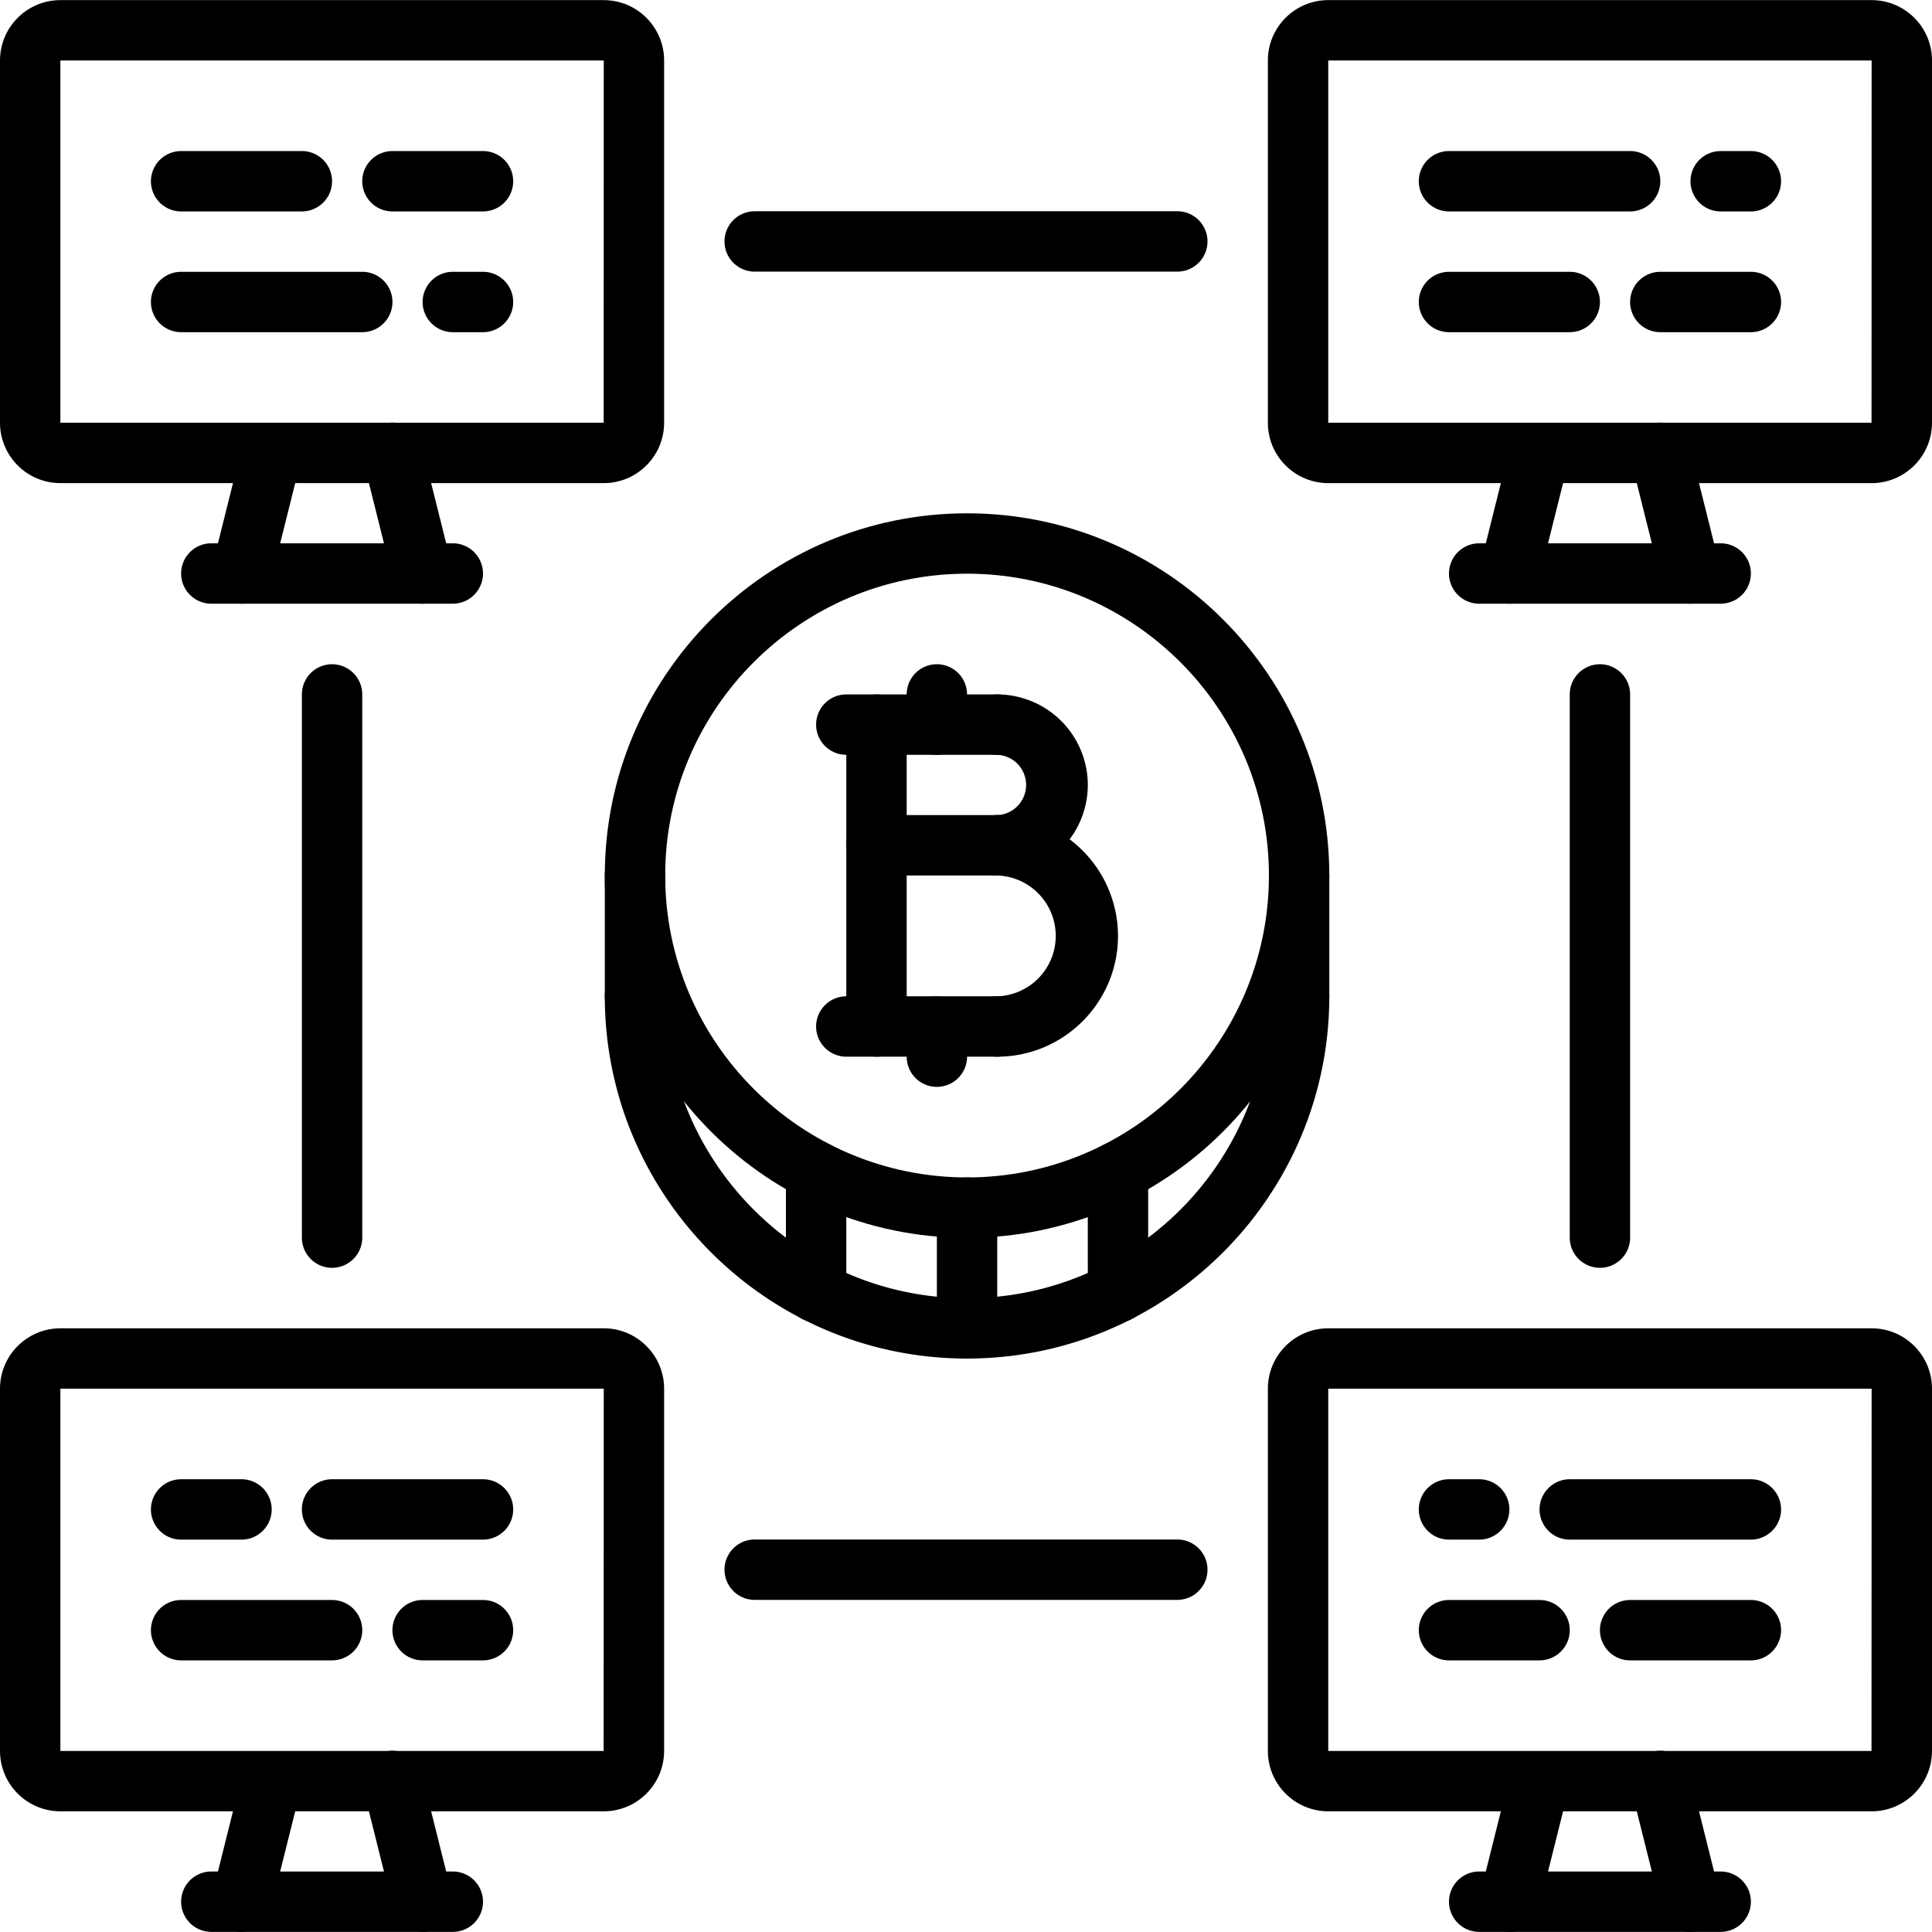 <svg xmlns="http://www.w3.org/2000/svg" viewBox="0 0 64 64"><path d="M32.035 41.004c-6.617 0-12-5.383-12-12s5.383-12 12-12 12 5.383 12 12-5.383 12-12 12zm0-22c-5.514 0-10 4.486-10 10s4.486 10 10 10 10-4.486 10-10-4.486-10-10-10z"/><path d="M32.035 45.004c-6.617 0-12-5.383-12-12a1 1 0 112 0c0 5.514 4.486 10 10 10s10-4.486 10-10a1 1 0 112 0c0 6.617-5.383 12-12 12z"/><path d="M43.035 34.004a1 1 0 01-1-1v-4a1 1 0 112 0v4a1 1 0 01-1 1zM21.035 34.004a1 1 0 01-1-1v-4a1 1 0 112 0v4a1 1 0 01-1 1zM29.035 35.004a1 1 0 01-1-1v-10a1 1 0 112 0v10a1 1 0 01-1 1zM33.036 29.002a1 1 0 110-2 1 1 0 000-1.998 1 1 0 110-2 3.003 3.003 0 012.999 3 3.002 3.002 0 01-2.999 2.998z"/><path d="M33.034 35.004a1 1 0 110-2 2.002 2.002 0 000-4.002 1 1 0 110-2 4.006 4.006 0 014.001 4.002c0 2.206-1.795 4-4.001 4zM33.036 25.004h-5.001a1 1 0 110-2h5.001a1 1 0 110 2z"/><path d="M33.034 35.004h-4.999a1 1 0 110-2h4.999a1 1 0 110 2zM33.036 29.002h-4.001a1 1 0 110-2h4.001a1 1 0 110 2zM31.035 25.004a1 1 0 01-1-1v-1a1 1 0 112 0v1a1 1 0 01-1 1z"/><path d="M31.035 36.004a1 1 0 01-1-1v-1a1 1 0 112 0v1a1 1 0 01-1 1zM27.035 43.805a1 1 0 01-1-1v-4a1 1 0 112 0v4a1 1 0 01-1 1zM37.035 43.805a1 1 0 01-1-1v-4a1 1 0 112 0v4a1 1 0 01-1 1zM32.035 45.004a1 1 0 01-1-1v-4a1 1 0 112 0v4a1 1 0 01-1 1zM62 16.004H44c-1.103 0-2-.897-2-2v-12c0-1.103.897-2 2-2h18c1.103 0 2 .897 2 2v12c0 1.102-.897 2-2 2zm0-2v1-1zm-18-12v12h17.997l.003-12H44z"/><path d="M50.001 19.998a1 1 0 01-.971-1.242l1-4a1 1 0 011.94.484l-1 4a1 1 0 01-.969.758zM55.999 19.998a1 1 0 01-.969-.758l-1-4a.998.998 0 01.728-1.212.997.997 0 011.212.728l1 4a.998.998 0 01-.971 1.242z"/><path d="M57 19.998h-8a1 1 0 110-2h8a1 1 0 110 2zM54 7.004h-6a1 1 0 110-2h6a1 1 0 110 2zM58 7.004h-1a1 1 0 110-2h1a1 1 0 110 2zM52 11.004h-4a1 1 0 110-2h4a1 1 0 110 2zM58 11.004h-3a1 1 0 110-2h3a1 1 0 110 2z"/><g><path d="M62 60.002H44c-1.103 0-2-.897-2-2v-12c0-1.103.897-2 2-2h18c1.103 0 2 .897 2 2v12c0 1.102-.897 2-2 2zm0-2v1-1zm-18-12v12h17.996l.004-12H44z"/><path d="M50.001 63.996a1 1 0 01-.971-1.242l1-4a1 1 0 011.94.484l-1 4a1 1 0 01-.969.758zM55.999 63.996a1 1 0 01-.969-.758l-1-4a.998.998 0 01.728-1.212.997.997 0 011.212.728l1 4a.998.998 0 01-.971 1.242z"/><path d="M57 63.996h-8a1 1 0 110-2h8a1 1 0 110 2zM49 51.002h-1a1 1 0 110-2h1a1 1 0 110 2zM58 51.002h-6a1 1 0 110-2h6a1 1 0 110 2zM51 55.002h-3a1 1 0 110-2h3a1 1 0 110 2zM58 55.002h-4a1 1 0 110-2h4a1 1 0 110 2z"/></g><g><path d="M20 16.004H2c-1.103 0-2-.897-2-2v-12c0-1.103.897-2 2-2h18c1.103 0 2 .897 2 2v12c0 1.102-.897 2-2 2zm0-2v1-1zm-18-12v12h17.997l.003-12H2z"/><path d="M8.001 19.998a1 1 0 01-.971-1.242l1-4a1 1 0 011.94.484l-1 4a1 1 0 01-.969.758zM13.999 19.998a1 1 0 01-.969-.758l-1-4a.998.998 0 01.728-1.212.998.998 0 011.212.728l1 4a.998.998 0 01-.971 1.242z"/><path d="M15 19.998H7a1 1 0 110-2h8a1 1 0 110 2zM10 7.004H6a1 1 0 110-2h4a1 1 0 110 2zM16 7.004h-3a1 1 0 110-2h3a1 1 0 110 2zM12 11.004H6a1 1 0 110-2h6a1 1 0 110 2zM16 11.004h-1a1 1 0 110-2h1a1 1 0 110 2z"/></g><g><path d="M20 60.002H2c-1.103 0-2-.897-2-2v-12c0-1.103.897-2 2-2h18c1.103 0 2 .897 2 2v12c0 1.102-.897 2-2 2zm0-2v1-1zm-18-12v12h17.996l.004-12H2z"/><path d="M8.001 63.996a1 1 0 01-.971-1.242l1-4a1 1 0 011.94.484l-1 4a1 1 0 01-.969.758zM13.999 63.996a1 1 0 01-.969-.758l-1-4a.998.998 0 01.728-1.212.998.998 0 011.212.728l1 4a.998.998 0 01-.971 1.242z"/><path d="M15 63.996H7a1 1 0 110-2h8a1 1 0 110 2zM8 51.002H6a1 1 0 110-2h2a1 1 0 110 2zM16 51.002h-5a1 1 0 110-2h5a1 1 0 110 2zM11 55.002H6a1 1 0 110-2h5a1 1 0 110 2zM16 55.002h-2a1 1 0 110-2h2a1 1 0 110 2z"/></g><g><path d="M39 52.998H25a1 1 0 110-2h14a1 1 0 110 2z"/></g><g><path d="M39 8.998H25a1 1 0 110-2h14a1 1 0 110 2z"/></g><g><path d="M53 41.998a1 1 0 01-1-1V23.004a1 1 0 112 0v17.994a1 1 0 01-1 1z"/></g><g><path d="M11 41.998a1 1 0 01-1-1V23.004a1 1 0 112 0v17.994a1 1 0 01-1 1z"/></g></svg>